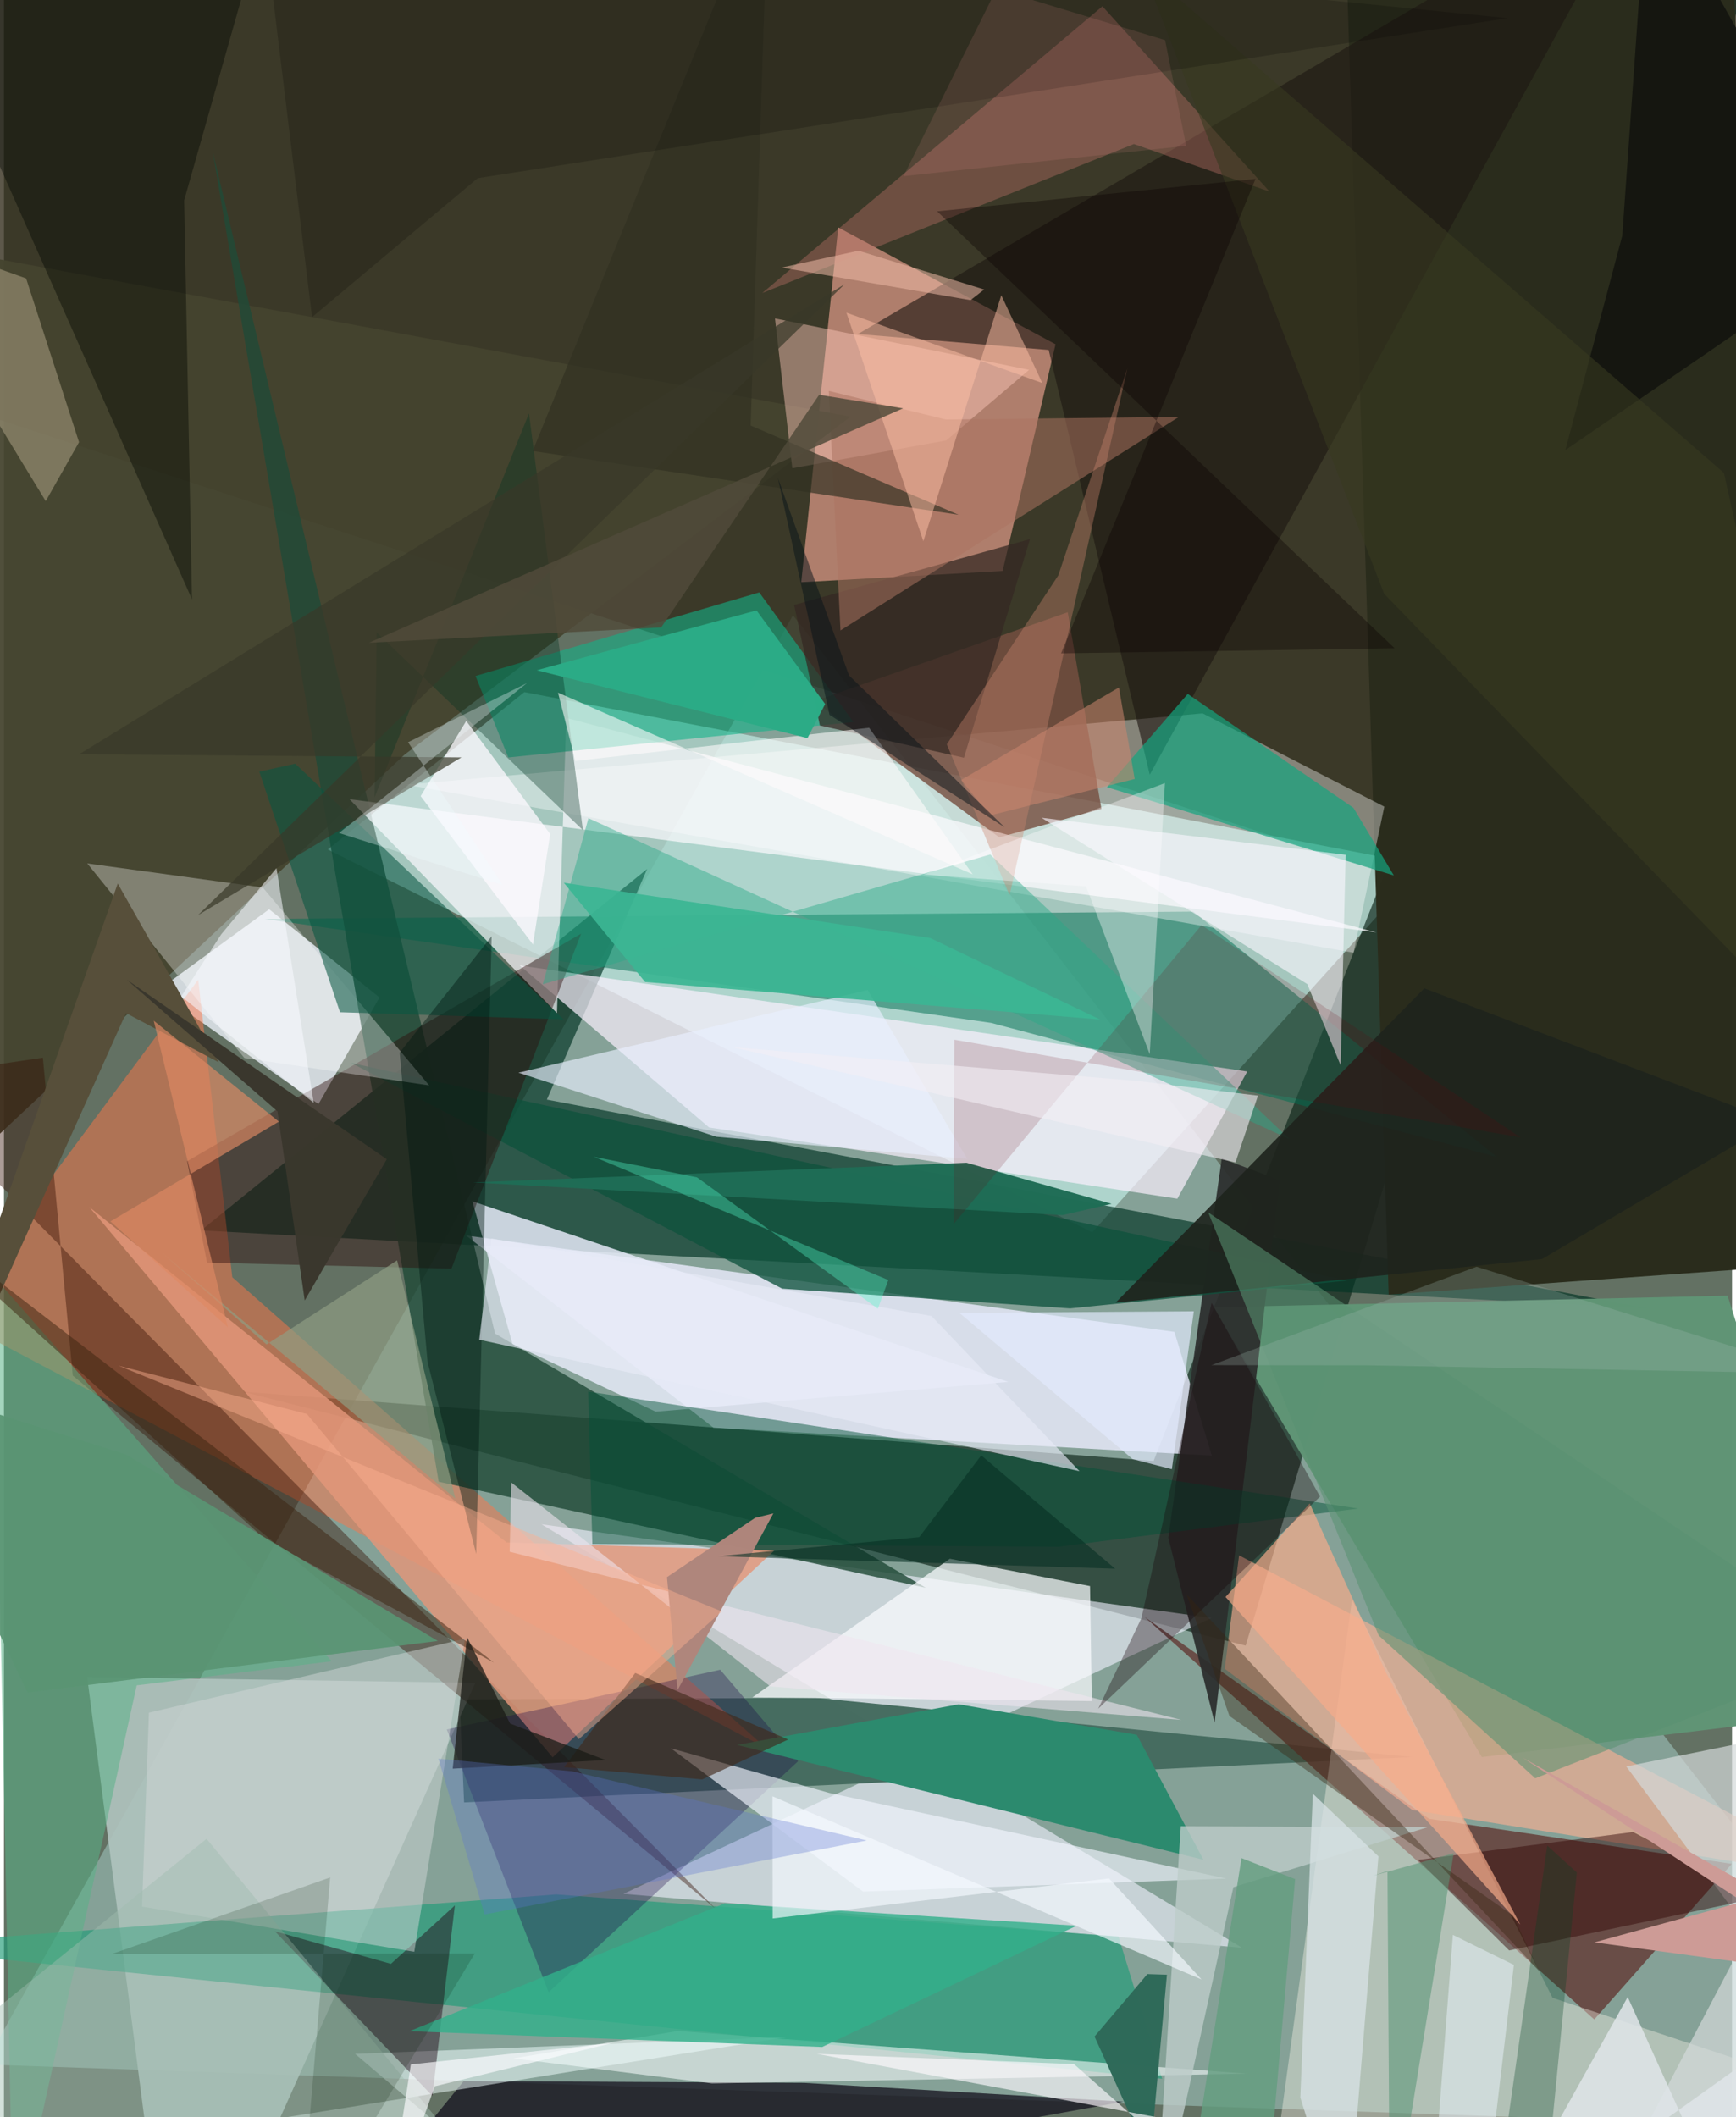 <svg xmlns="http://www.w3.org/2000/svg" width="228" height="278" viewBox="0 0 836 1024"><path fill="#637163" d="M0 0h836v1024H0z"/><path fill="#c9fffc" fill-opacity=".341" d="M-9.355 998.525l391.06-700.959L898 961.553l-25.352 67.176z"/><path fill="#312a19" fill-opacity=".784" d="M-62 183.469V-17.43L850.901-62 898 497.333z"/><path fill="#bee8e1" fill-opacity=".71" d="M156.68 410.855l95.08-76.105 434.883 83.604L526.44 596.067z"/><path fill="#082215" fill-opacity=".639" d="M858.524-62l-257.82 857.936-485.003-122.79 440.47 33.463z"/><path fill="#023425" fill-opacity=".667" d="M311.149 420.306L262.63 531.84l533.507 101.15-700.782-37.87z"/><path fill="#2b2d1d" fill-opacity=".996" d="M834.805-62l25.948 674.496-190.873 13.662-20.086-633.45z"/><path fill="#f5a996" fill-opacity=".624" d="M508.729 166.524l-105.126-56.51-17.893 171.58 97.404-5.433z"/><path fill="#ecedff" fill-opacity=".792" d="M343.261 690.524l-119.768-92.978 342.738 46.648 18.1 59.835z"/><path fill="#e4e9f0" fill-opacity=".847" d="M152.16 533.992l-78.098-54.689 54.225-39.522 53.396 42.647z"/><path fill="#f1f2fe" fill-opacity=".604" d="M260.039 737.236l338.918 204.837-299.213-26.104 284.494-133.387z"/><path fill="#007052" fill-opacity=".514" d="M575.407 440.911l-449.189 3.557 351.357 50.27 244.729 64.878z"/><path fill="#45442e" fill-opacity=".937" d="M-62 604.564l255.741-239.5 215.83-163.54-431.05-79.664z"/><path fill="#466c60" fill-opacity=".992" d="M392.925 821.195l288.362 28.61-458.69 21.96-2.196-49.828z"/><path fill="#fcf0ff" fill-opacity=".686" d="M567.653 579.767l-226.528-34.455-91.581-78.357 351.923 51.276z"/><path fill="#ff7549" fill-opacity=".49" d="M369.039 845.735L-26.883 636.46 93.963 473.87l16.5 143.88z"/><path fill="#60322d" fill-opacity=".749" d="M769.354 976.734l66.53-75.26-146.429-21.79-137.69-97.64z"/><path fill="#afc3bd" fill-opacity=".918" d="M40.262 811.09l187.76 2.86L105.92 1086l-31.62-12.26z"/><path fill="#209b77" fill-opacity=".651" d="M560.31 1005.428l-21.147-68.812-271.995-20.365L-62 941.436z"/><path fill="#204a37" fill-opacity=".816" d="M210.312 716.658L100.978 73.243l136.59 571.726L445.934 767.94z"/><path fill="#fff" fill-opacity=".376" d="M194.606 379.543l458.276 81.25 14.9-70.636-87.902-45.122z"/><path fill="#fff7ec" fill-opacity=".369" d="M749.172 966.295L898 1015.78 609.3 1086l42.845-312.366z"/><path fill="#609475" fill-opacity=".992" d="M585.153 632.276l248.672-5.61L898 827.629l-183.014 22.21z"/><path fill="#fdb092" fill-opacity=".616" d="M590.58 807.111l6.934-54.833L898 910.155l-216.696-34.722z"/><path fill="#764f41" fill-opacity=".812" d="M392.058 339.149l122.563-43.024 16.299 95.118-49.42 13.763z"/><path fill="#fdfaff" fill-opacity=".69" d="M272.014 347.216l-4.496 142.826-100.361-103.5 496.836 64.454z"/><path fill="#1a1823" fill-opacity=".8" d="M387.071 1007.406l-164.642-.882L157.583 1086l383.954-69.516z"/><path fill="#310d00" fill-opacity=".408" d="M344.102 923.03L33.29 665.3 18.824 511.563l-71.21 10.456z"/><path fill="#fcfeff" fill-opacity=".553" d="M342.578 1007.675l-96.117-12.112 79.531-13.228 275.503 20.63z"/><path fill="#e3977a" fill-opacity=".824" d="M41.316 583.829l224.111 266.117 107.174-99.924-129.45-3.985z"/><path fill="#2b2e2d" fill-opacity=".929" d="M585.678 833.212l31.579-262.344-28.111-10.586-25.861 183.478z"/><path fill="#e7ebf9" fill-opacity=".839" d="M485.897 668.377l-170.614 14.405-69.249-32.76-19.429-68.994z"/><path fill="#0e513c" fill-opacity=".765" d="M376.475 623.275l-208.381-109.13 481.73 105.245-134.07 13.438z"/><path fill="#12b288" fill-opacity=".584" d="M365.39 286.528L228.126 326.95 244 366.366l166.943-17.132z"/><path fill="#1e1812" fill-opacity=".62" d="M505.405 169.266l-92.285-7.698L794.33-62 554.305 374.688z"/><path fill="#fbfcff" fill-opacity=".714" d="M526.272 822.738l-164.186-1.791 95.506-67.013 67.824 13.21z"/><path fill="#170045" fill-opacity=".31" d="M384.174 851.866l-37.66-44.262-132.293 28.877 49.27 127.095z"/><path fill="#2c8a6e" d="M461.877 824.304l86.147 14.768 32.273 60.445-225.65-55.544z"/><path fill="#f2f6ff" fill-opacity=".643" d="M322.613 845.579l92.987 69.31 175.73-6.296-192.155-41.447z"/><path fill="#ffcabd" fill-opacity=".447" d="M455.842 213.027l-74.457 13.462-8.4-72.477 122.949 24.86z"/><path fill="#2d0d0b" fill-opacity=".439" d="M216.481 613.592l62.763-162.026L88.618 561.62l9.625 49.082z"/><path fill="#b77066" fill-opacity=".416" d="M531.418 3.052l80.884 89.646-65.672-23.037-179.75 72.051z"/><path fill="#14a680" fill-opacity=".69" d="M652.825 390.715l-80.144-55.084-39.109 45.102 138.823 42.686z"/><path fill="#f2fefe" fill-opacity=".506" d="M169.872 993.389L278.803 1086l-163.467-58.573 263.72-42.216z"/><path fill="#210516" fill-opacity=".451" d="M218.138 921.58l-10.88 92.137-76.21-79.63 56.167 15.758z"/><path fill="#59b187" fill-opacity=".541" d="M158.56 803.506L-5.13 617.117 4.532 1086l59.702-270.858z"/><path fill="#fff" fill-opacity=".318" d="M205.717 524.97l-80.502-95.72-84.908-11.643 76.013 94.125z"/><path fill="#27a987" fill-opacity=".439" d="M621.976 550.984L282.751 395.737 260.68 476.03l216.461-62.75z"/><path fill="#d3d8d8" fill-opacity=".706" d="M764.296 1086L898 1006.107l-113.167-151.73L898 831.497z"/><path fill="#faf6ff" fill-opacity=".612" d="M501.918 395.518l128.62 80.489 16.097 39.24 2.454-101.81z"/><path fill="#310505" fill-opacity=".459" d="M728.176 943.364l121.29-25.583-61.34-31.697-104.083 13.487z"/><path fill="#000701" fill-opacity=".404" d="M87.18 96.878l3.79 193.01L-62-54.719l193.16-3.322z"/><path fill="#005037" fill-opacity=".475" d="M282.643 673.049l372.522 56.58-144.881 18.464-225.635-1.305z"/><path fill="#d0d6d7" fill-opacity=".494" d="M66.8 922.16l3.329-93.81 152.898-35.756-24.52 151.412z"/><path fill="#075642" fill-opacity=".569" d="M140.933 369.365l129.75 123.667-108.112-3.449-39.042-116.355z"/><path fill="#1e231d" fill-opacity=".914" d="M856.533 542.51l-169.41-64.496-149.33 152.027 206.283-21.068z"/><path fill="#9e9579" fill-opacity=".62" d="M-61.063 109.084l81.27 133.294 16.11-28.507-25.596-79.225z"/><path fill="#003120" fill-opacity=".349" d="M253.99 199.937l26.1 201.586-99.77-95.654-1.028 79.829z"/><path fill="#bdcdca" fill-opacity=".792" d="M688.865 883.724L594.77 912.76 556.431 1086l12.882-202.719z"/><path fill="#342823" fill-opacity=".729" d="M496.375 260.75l-114.123 31.838 12.468 58.31 69.701 15.593z"/><path fill="#2f6a59" fill-opacity=".996" d="M554.471 1044.24l8.14-89.149-9.464-.308-25.558 30.22z"/><path fill="#ad7461" fill-opacity=".529" d="M404.682 304.924l-5.636-115.837 56.655 13.82 112.672-1.24z"/><path fill="#e9f0ff" fill-opacity=".647" d="M466 560.508l-48.15-81.666-168.951 39.977 95.711 30.97z"/><path fill="#efe6f0" fill-opacity=".576" d="M370.708 815.64l198.91 16.217-324.975-81.308.809-33.51z"/><path fill="#f8ab8a" fill-opacity=".678" d="M733.575 930.877L590.962 772.41l40.724-45.266 36.868 81.734z"/><path fill="#fdfaff" fill-opacity=".753" d="M223.639 348.697l40.605 54.7-8.325 53.423-54.334-71.774z"/><path fill="#32b08b" fill-opacity=".808" d="M395.842 990.053l-199.735-7.625 152.575-61.84 170.28 10.805z"/><path fill="#fffcfc" fill-opacity=".584" d="M268.036 335.016l8.4 33.042 142.111-16.067 50.121 70.906z"/><path fill="#a0bcb0" fill-opacity=".447" d="M98.027 889.372L-62 1018.806l253.053 58.329 27.133-41.8z"/><path fill="#150007" fill-opacity=".337" d="M584.228 630.135L550.28 782.633l-20.898 43.81 107.31-102.586z"/><path fill="#fdf8fd" fill-opacity=".659" d="M622.65 1036.113l-229.439-42.73 124.457 4.966L616.912 1086z"/><path fill="#1f6d56" fill-opacity=".984" d="M226.79 571.886l238.89-9.507 70.154 19.875-23.672 5.45z"/><path fill="#cc886f" fill-opacity=".38" d="M456.12 360.021l30.364 72.995 56.995-254.874-33.396 100.105z"/><path fill="#313121" fill-opacity=".667" d="M361.243 205.83l100.581 43.151-206.056-30.839L369.967-62z"/><path fill="#599272" fill-opacity=".565" d="M665.034 790.994l-82.43-204.564L898 798.614l-157.229 61.479z"/><path fill="#d8e2e4" fill-opacity=".765" d="M627.143 1014.51l6.062-146.97 31.725 30.318L649.444 1086z"/><path fill="#8f9e83" fill-opacity=".678" d="M76.458 605.986l50.557 44.27 63.185-40.667 28.168 115.204z"/><path fill="#574f3a" d="M55.051 427.326L-62 759.405 59.063 490.007l44.922 23.846z"/><path fill="#579476" fill-opacity=".553" d="M701.337 896.31l-39.119 10.982 7.084-2.366L670.485 1086z"/><path fill="#13140f" fill-opacity=".886" d="M898 119.915l-142.619 97.757 27.506-103.662L795.355-62z"/><path fill="#40281a" fill-opacity=".627" d="M305.406 809.145l-34.442 45.55 66.822 5.95 41.608-19.283z"/><path fill="#de8963" fill-opacity=".667" d="M72.45 493.672l60.556 48.827-81.482 48.245 56.789 51.18z"/><path fill="#6b000e" fill-opacity=".161" d="M459.774 502.884l-.3 89.127 119.885-144.577 154.308 102.688z"/><path fill="#3c220f" fill-opacity=".498" d="M125.707 743.985l5.82 3.444 105.48 56.688L-62 573.864z"/><path fill="#f4f9ff" fill-opacity=".663" d="M579.357 957.378l-207.575-88.57.085 59.081 162.75-19.361z"/><path fill="#f3eef5" fill-opacity=".592" d="M352.34 506.466l243.423 55.772 10.9-32.32-58.447-7.108z"/><path fill="#ffc0a7" fill-opacity=".494" d="M444.783 261.79l-37.232-110.566 94.767 34.037-19.83-42.481z"/><path fill="#1a1b16" fill-opacity=".749" d="M217.09 855.437l6.915-63.69 20.85 41.878 46.167 17.655z"/><path fill="#001811" fill-opacity=".427" d="M235.94 452.819l-44.506 56.317 13.51 149.639 23.513 92.856z"/><path fill="#362511" fill-opacity=".392" d="M730.038 926.52l12.727 26.935-170.627-182.298 20.71 58.803z"/><path fill="#af867c" fill-opacity=".996" d="M325.872 817.43l-5.127-54.636 42.62-28.644 8.861-2.17z"/><path fill="#cd9b96" d="M898 956.962l-128.563-17.51 83.128-22.786-117.838-66.531z"/><path fill="#fbfbff" fill-opacity=".659" d="M196.837 998.485l97.562-10.363-85.979 20.937-23.255 65.324z"/><path fill="#373a21" fill-opacity=".6" d="M832.068 228.737L898 525.024l-230.302-237.82L550.345-16.364z"/><path fill="#5b74d1" fill-opacity=".318" d="M274.815 856.701L417.4 890.173l-184.894 35.798-22.33-75.357z"/><path fill="#090000" fill-opacity=".357" d="M511.413 316.013l94.064-229.49-154.043 15.687 221.344 211.344z"/><path fill="#dee4e7" fill-opacity=".867" d="M839.853 1086L898 957.746 718.576 1086l66.944-120.122z"/><path fill="#393828" fill-opacity=".698" d="M221.322 366.33l-184.928-1.534 370.25-227.315-312.761 305.14z"/><path fill="#e7ebf7" fill-opacity=".643" d="M235.835 599.014l212.837 37.48 71.673 75.07-290.407-63.593z"/><path fill="#cc866e" fill-opacity=".545" d="M539.394 332.497l-76.308 44.728 13.775 17.222 70.163-17.677z"/><path fill="#feb091" fill-opacity=".443" d="M146.562 683.897l-91.211-23.394 291.935 118.9-69.162 61.758z"/><path fill="#3cb693" fill-opacity=".929" d="M448.072 453.667l82.17 39.441-220.073-18.14-39.32-48.016z"/><path fill="#fffcff" fill-opacity=".369" d="M523.513 428.705l-78.763-5.666 116.893-44.29-7.347 131.146z"/><path fill="#004325" fill-opacity=".294" d="M718.97 1086l29.962-58.256 11.987-122.085-14.32-13.004z"/><path fill="#000500" fill-opacity=".188" d="M123.983-51.681L727.371 8.777 229.214 86.165l-80.167 67.24z"/><path fill="#599473" fill-opacity=".929" d="M59.147 703.521L-62 665.295l73.416 153.353 198.467-24.965z"/><path fill="#a5b9b2" fill-opacity=".259" d="M584.116 660.267l75.073.07 218.925 3.972-165.705-51.638z"/><path fill="#f8f9ff" fill-opacity=".549" d="M85.759 481.907l64.09 51.486-18.008-113.497-26.719 31.997z"/><path fill="#3a372d" fill-opacity=".988" d="M132.333 537.542l13.167 91.443 39.701-68.302-125.788-86.848z"/><path fill="#062f23" fill-opacity=".584" d="M345.453 752.7l97.319-9.231 30.003-39.547 64.793 54.81z"/><path fill="#effdff" fill-opacity=".318" d="M252.98 330.403l-90.895 72.499 79.18 25.137L195.493 359z"/><path fill="#2cab86" fill-opacity=".992" d="M388.719 357.007l-130.988-32.84 106.34-28.934 33.21 45.274z"/><path fill="#e3eafe" fill-opacity=".682" d="M575.624 634.215l-113.406.798 83.806 70.714 18.973 4.87z"/><path fill="#071318" fill-opacity=".498" d="M408.816 326.672l75.226 73.422-84.67-54.366-24.945-114.491z"/><path fill="#e6f0f7" fill-opacity=".529" d="M689.382 1086l11.561-150.166 29.515 14.524L714.338 1086z"/><path fill="#504a3a" fill-opacity=".835" d="M176.536 310.888L434.97 197.506l-40.603-6.56-76.42 112.518z"/><path fill="#edbaa5" fill-opacity=".545" d="M376.233 129.394l37.195-8.122 60.788 18.74-6.622 5.161z"/><path fill="#011e06" fill-opacity=".165" d="M52.454 945.004l175.324-.154L142.645 1086l15.173-177.94z"/><path fill="#639d7f" fill-opacity=".816" d="M569.07 1086h39.962l15.606-177.151-25.96-10.15z"/><path fill="#54fbca" fill-opacity=".353" d="M427.829 619.094l-5.06 13.9-87.508-63.558-49.917-9.961z"/><path fill="#fe9e9c" fill-opacity=".125" d="M480.155-5.261l81.562 24.663 10.196 51.154L435.168 85.2z"/></svg>